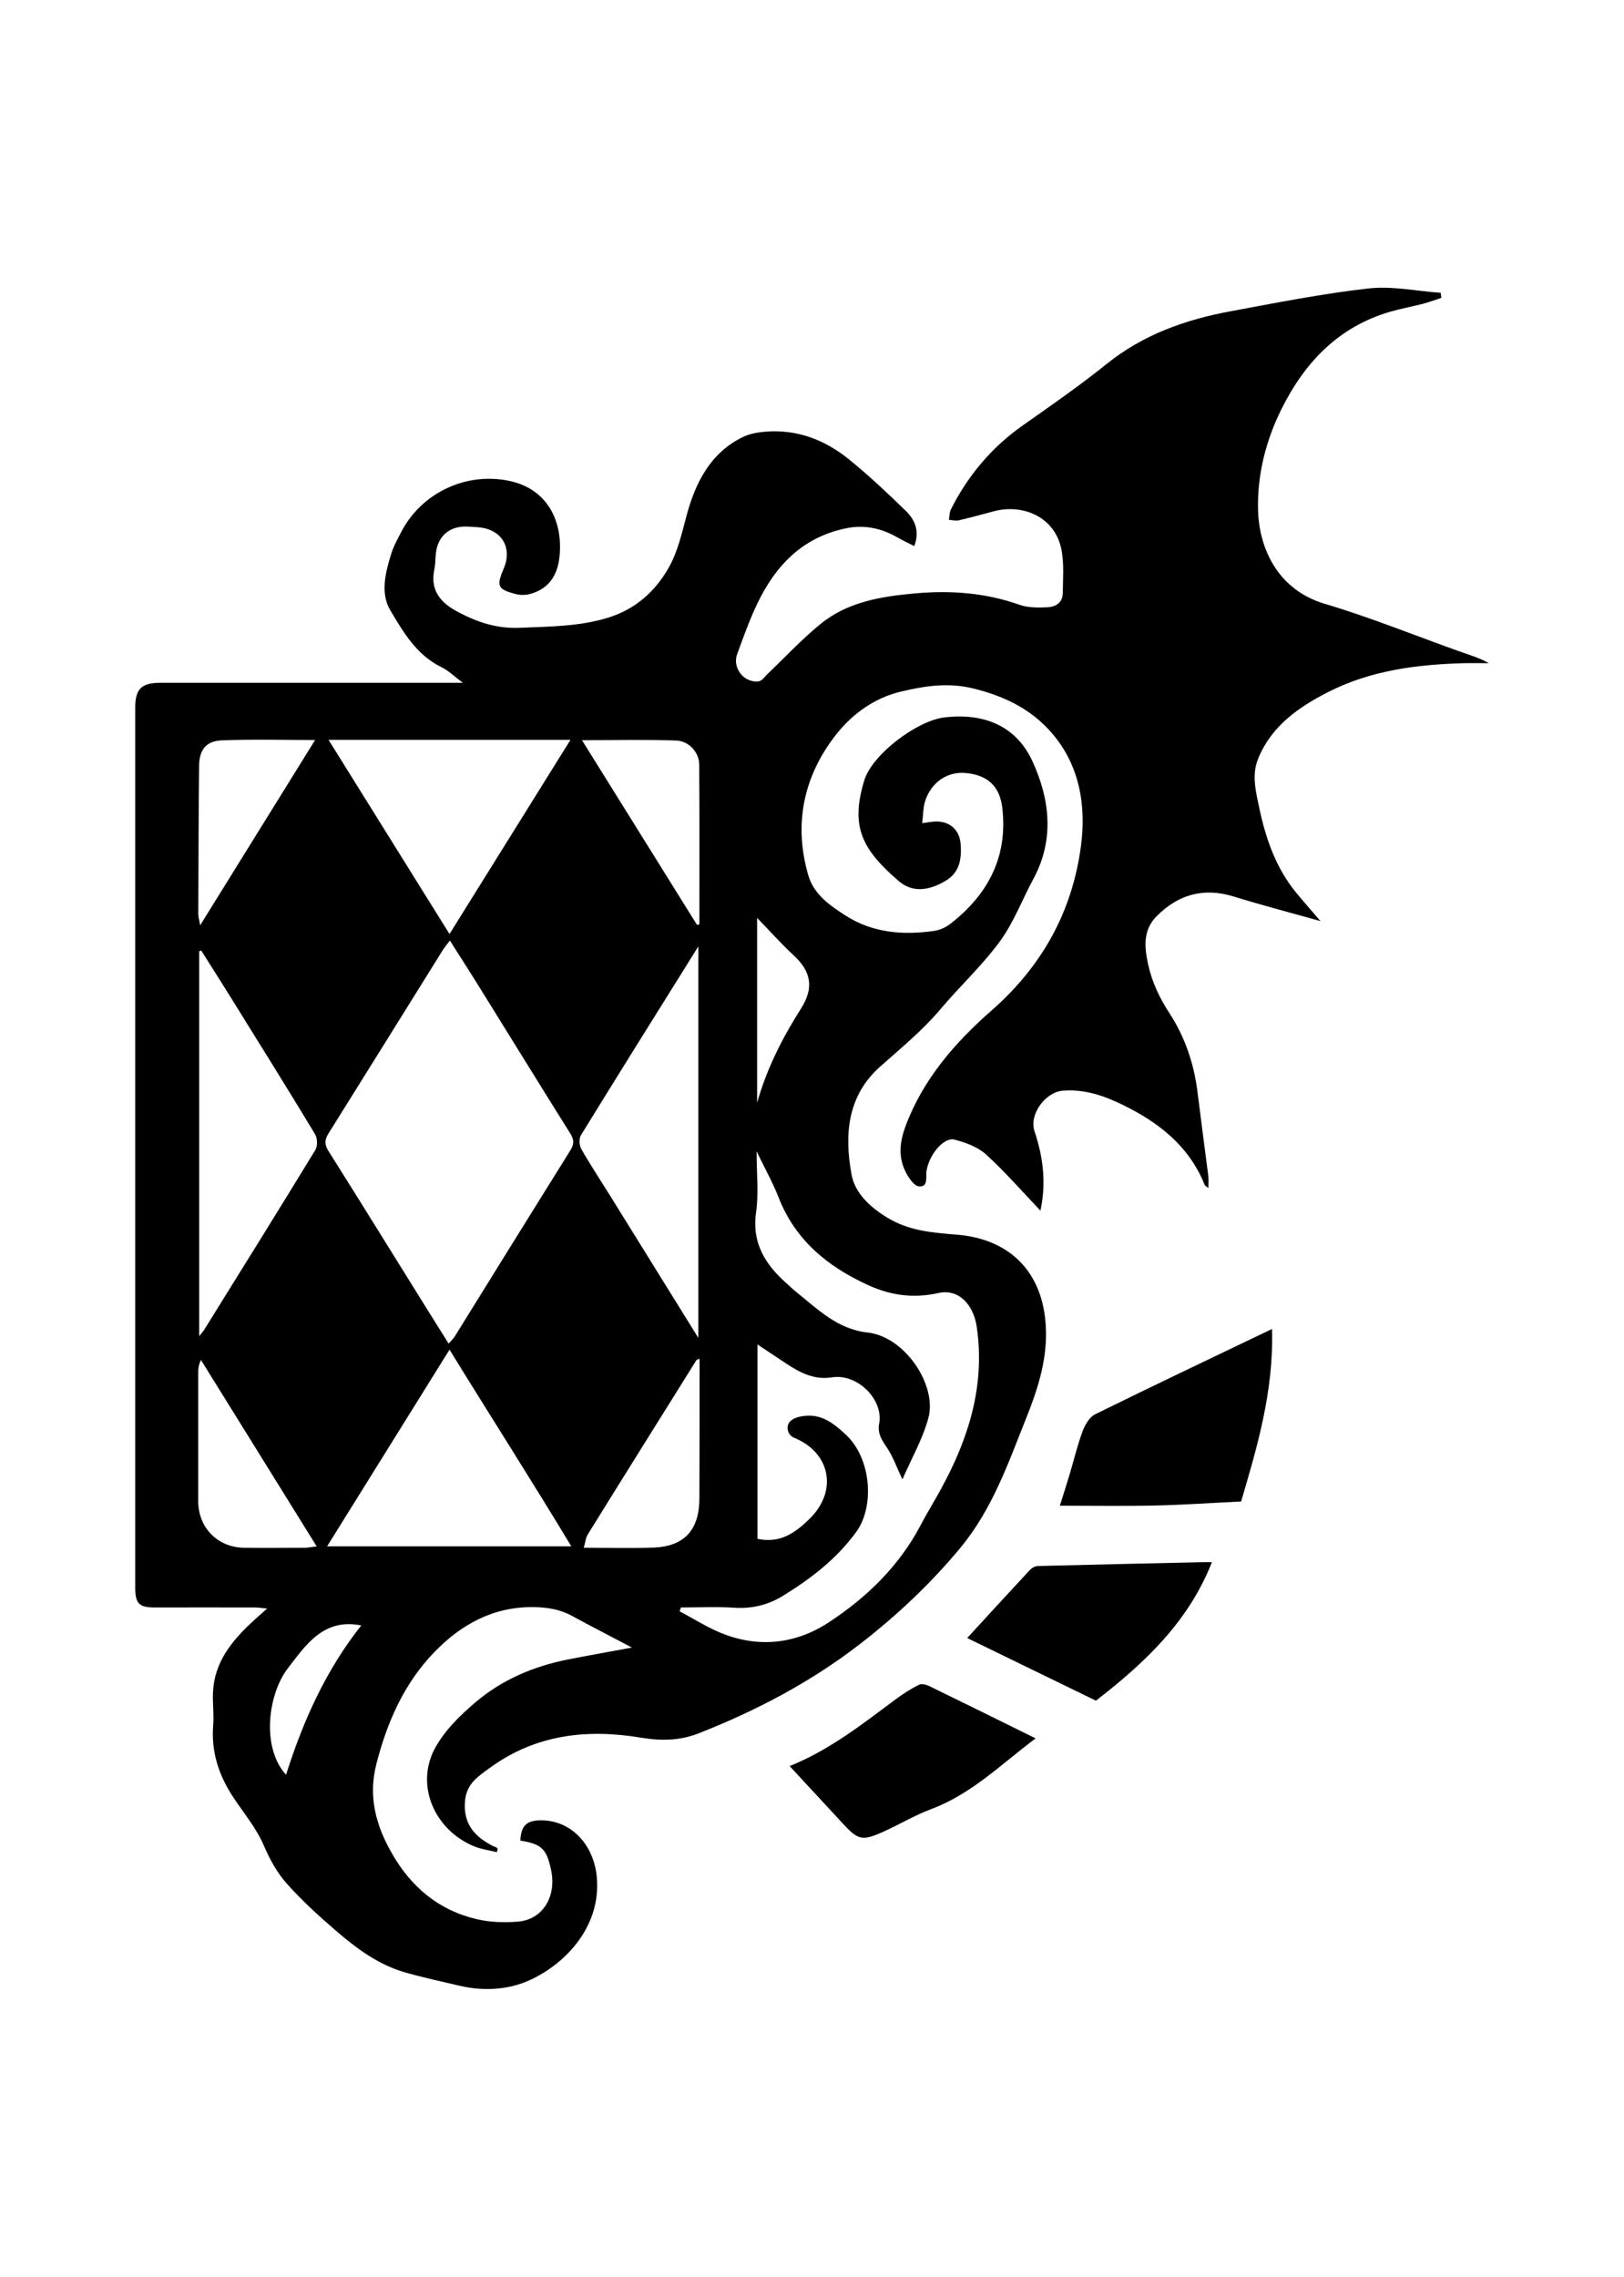 <svg x="0" y="0" viewBox="0 0 1823 2555" focusable="false" aria-hidden="true" class="classes-experience-1i91nb7"><g><g><path d="M557.8,2078.4c-8.8-2.2-18-3.3-26.2-6.8c-44.1-18.6-65.4-68.2-43.6-109.3c10.5-19.8,28.1-37.1,45.5-51.9
        c29.9-25.5,65.7-40.7,104.4-48.3c22.5-4.4,45-8.4,71.5-13.3c-24.1-12.7-46-23.9-67.6-35.7c-13.3-7.2-27.1-9.4-42.3-9.7
        c-45.6-0.7-81.9,19.4-112.1,50.7c-33.9,35.1-53,78.6-65,125.7c-9.2,36.3-0.5,68.5,17.5,99.9c21.7,38,52.7,64,95.4,73.9
        c15,3.5,31.2,4,46.5,2.7c27.4-2.4,43-28,36.9-57.4c-5-24.2-10.6-29.6-34.6-33.5c0.8-16.1,6.5-22.2,21.2-22.7
        c34.9-1.1,61.1,26.4,64.6,63.4c5.5,58.3-39.1,101-79,117.5c-22.9,9.5-49.6,10.7-75,4.7c-20.4-4.8-40.8-9.2-60.9-14.9
        c-30.3-8.6-55.1-27.2-78.4-47.3c-19.2-16.5-38.1-33.8-54.9-52.7c-10.7-12-18.9-27-25.3-41.9c-8.6-20.2-22.6-36.6-34.4-54.5
        c-16.2-24.4-25.1-50.9-22.7-80.8c1-12.4-0.8-25-0.2-37.4c1.6-33.8,21.2-57.7,44.6-79.3c4.5-4.2,9.2-8.3,16.2-14.5
        c-6.5-0.6-10.1-1.1-13.7-1.2c-37.6-0.1-75.1,0-112.7,0c-17.3,0-21.7-4.4-21.7-22.2c0-167.7,0-335.5,0-503.2
        c0-161.5,0-322.9,0-484.4c0-20.8,7.1-27.8,28-27.8c107.3,0,214.7,0,322,0c4.9,0,9.7,0,17.8,0c-9.7-7.2-16.2-13.8-24.2-17.6
        c-27.8-13.6-42.8-39.4-57.3-63.8c-11.2-18.8-5.6-41.8,0.8-62.5c2.7-8.9,7.3-17.3,11.6-25.5c22.8-44,73.2-67.7,122-57
        c42.5,9.3,59.2,45.4,55.7,83.6c-1.9,20.9-11.1,36.7-32.2,42.9c-5.2,1.5-11.5,1.7-16.7,0.4c-20.8-5.3-22.3-8.9-13.9-28.6
        c10-23.3-1.9-43.6-27.2-46.3c-4.9-0.5-9.8-0.8-14.7-0.9c-19-0.5-32.1,10.9-34.2,29.8c-0.7,6.2-0.5,12.6-1.8,18.7
        c-4.8,23.4,7.4,37.1,26.2,47.1c21.7,11.6,44,19.1,69.7,18c33.9-1.5,68-1.4,100.6-11.8c29-9.3,50.9-28.4,66.1-54.7
        c10.8-18.7,15.2-39.4,20.8-60.2c9.8-36,26.5-69.6,62.8-87.3c7.7-3.8,16.9-5.4,25.6-6.1c35.6-2.9,66.9,9.3,94,31.3
        c22.1,18,43,37.6,63.4,57.5c10.2,9.9,16,22.6,9.6,39.6c-6.3-3.2-12.9-6.3-19.2-9.9c-18.1-10.3-37-14.3-57.7-10
        c-49,10.2-79.3,42.2-99.7,85.3c-8.6,18.1-15.3,37-22.2,55.8c-5.8,15.7,8,32.9,24.5,30.5c3.5-0.5,6.5-5.3,9.6-8.2
        c19.6-18.7,38.2-38.7,59.1-55.8c30.6-25.1,68.3-31.2,106.4-34.6c39.9-3.6,79.1-0.8,117.4,12.8c9.4,3.3,20.4,3.2,30.6,2.8
        c9.5-0.3,17.8-4.8,17.9-16c0.2-15.9,1.5-32.3-1.3-47.8c-6.9-37.9-43.6-52.4-75.5-44.1c-13.3,3.5-26.6,7.2-40,10.3
        c-3.4,0.8-7.3-0.3-11-0.6c0.7-3.8,0.5-8,2.1-11.4c19.1-38.1,45.7-69.8,80.8-94.5c31.7-22.3,63.6-44.4,93.8-68.7
        c41.3-33.3,89-50.1,140-59.5c51.3-9.5,102.5-19.7,154.2-25.5c26.6-3,54.1,3,81.2,4.9c0.2,1.9,0.4,3.8,0.6,5.7
        c-6.8,2.2-13.5,4.7-20.5,6.6c-12,3.1-24.3,5.3-36.2,8.7c-58.4,16.9-96.4,56.6-122.7,109.5c-17.7,35.5-27.2,74-26.3,112.7
        c1,44.5,22.9,90.3,74.7,105.7c51.5,15.3,101.5,35.7,152.3,53.8c10.7,3.8,21.6,6.9,32.1,12.9c-9.3,0-18.5-0.2-27.8,0
        c-53,1.4-105.1,8.1-153,32.6c-32.8,16.8-62.8,37.6-77.9,73.8c-7.8,18.7-3,37,0.8,55.2c7.3,34.7,18.6,67.9,41.6,95.9
        c9.3,11.3,19.1,22.3,27.3,31.9c-30.2-8.5-64.1-17.3-97.5-27.6c-33.8-10.4-62.2-2.3-86.6,22.3c-15.5,15.7-13.5,35.2-9.3,54.2
        c4.3,19.5,12.6,37.2,23.9,54.5c17.3,26.5,27.6,56.8,31.5,88.8c3.9,31.4,8.1,62.7,12.1,94c0.5,3.9,0.1,7.9,0.1,13.3
        c-2-1.6-3.7-2.3-4.2-3.5c-17.5-43.6-51.7-70.2-92.4-90c-21-10.2-42.7-17.6-66.8-15.7c-19.7,1.5-38.2,26.8-31.8,45.6
        c9.8,29.1,13.3,58.6,6.6,89c-20.2-21.2-39.5-43.4-61-63c-9.3-8.5-22.9-13.4-35.5-16.7c-11.9-3.1-28.4,16.9-31.3,34.9
        c-1.1,6.9,2.3,18.5-8.5,17.6c-5.7-0.5-12.1-10.2-15.4-17.1c-8-16.5-6.1-33.2,0.3-50.5c19.7-52.7,55.6-93.9,96.6-129.8
        c56.9-49.9,90.8-111.4,100.4-185.2c5.8-45-1.5-89.7-32.6-125.9c-23.2-27.1-53.7-41.8-88.7-50.3c-27.9-6.8-53.8-2.8-80.2,3.4
        c-30.4,7.1-55.3,25.3-73.6,48.6c-36.4,46.5-47.8,100.2-31,157.9c6.3,21.5,24.6,34,42.1,45.2c30.2,19.3,64.4,22,99.1,17
        c6.3-0.9,13.1-3.9,18.2-7.9c42.5-33,64.8-75.5,58.3-130.3c-2.9-24.5-16.8-36.9-41.6-39c-20.4-1.8-38.7,10.9-45.2,32.2
        c-2.1,7.1-2,14.9-3.1,24.1c6.6-0.9,9.5-1.4,12.5-1.7c16.6-1.6,29.2,7.9,30.6,24.6c1.3,16.4-0.5,32.1-16.8,41.8
        c-17.5,10.5-36.6,14.1-52.5,0.4c-41.9-36-54.5-61.6-38.8-113.1c8.9-29.3,59.3-66.9,89.6-70.6c44.6-5.4,80.8,9.3,99.2,49.2
        c19.3,42,25,87.4,1.2,131.6c-12.7,23.5-22.2,49.2-37.8,70.5c-19.9,27.2-45.1,50.4-66.9,76.3c-20.3,24-44.4,43.6-67.6,64.3
        c-37.1,33.1-40.1,76.8-32,121c3.8,20.6,20,36,39.5,48c24.9,15.4,51.2,17.2,79,19.5c60.6,5,99.2,43.9,99.8,110.3
        c0.3,33-9.6,63.8-21.8,94.4c-20.5,51.3-38.4,103.5-74.6,147c-33.6,40.4-71.4,76-112.9,108c-55.2,42.6-116.1,74.5-180.7,99.9
        c-20.6,8.1-41.6,8.6-64.2,4.9c-60.3-10.1-118.1-4-169.7,33.5c-13.6,9.9-26.6,18-28.3,37.5c-2.3,26.3,11.5,40.6,32.5,51.1
        c0.8,0.4,1.8,0.4,2.5,0.9c0.7,0.4,1.2,1.2,1.7,1.8C558.2,2076.1,558,2077.3,557.8,2078.4z M505,1055.4c-3.9,5.2-6.1,7.9-8,10.8
        c-42.8,68.6-85.4,137.3-128.3,205.8c-4.4,7-4.5,12.3-0.1,19.4c36.4,57.8,72.3,115.8,108.4,173.8c8.6,13.8,17.3,27.6,26.6,42.5
        c3.1-3.5,5.1-5.2,6.5-7.4c43.3-69.8,86.5-139.6,130-209.2c4.5-7.1,4.5-12,0.1-19.1c-33.7-53.7-66.9-107.7-100.4-161.6
        C528.8,1092.6,517.5,1075.1,505,1055.4z M764.4,1803.8c-0.5,1.4-1,2.9-1.5,4.3c15.1,8,29.7,17.3,45.4,23.9
        c42.2,17.6,84.3,13.1,121.6-11.2c42.8-28,79.5-63.4,103.8-109.8c7-13.4,15.1-26.3,22.3-39.6c31.2-56.8,50-116.2,40.5-182.1
        c-3.7-26.1-21-43.3-42.9-38.4c-27.8,6.3-53.5,2.9-79.3-8.9c-45.4-20.8-81.5-50.3-100.3-98.3c-6.5-16.7-15.4-32.5-24.7-51.8
        c0,25.1,2.5,47.2-0.6,68.6c-5,35.5,11.3,59.7,35.9,81.1c3,2.6,5.9,5.5,9,8c24.2,19.4,46.4,41.9,79.9,45.6
        c42.6,4.6,78.2,59.2,68.8,95.3c-6.2,23.8-19,45.8-29.3,69.6c-6.6-14-10.7-25.8-17.5-35.8c-5.8-8.5-10.7-16.2-8.6-26.8
        c5.1-26.8-24.3-56.6-53.3-51.9c-19.2,3.1-35.7-5.2-51.2-15.6c-10.5-7-21.1-14-32.1-21.3c0,74,0,146.1,0,218.1
        c25.6,5.5,42.8-7,58.9-22.9c31.5-31.2,22.9-74.3-18.2-90.7c-2.4-1-5-3.6-5.9-6c-3.5-9.5,2.4-15.9,15.4-18
        c21.1-3.5,35.1,7.7,49.4,21.1c28.2,26.6,32,80.1,11.4,108.5c-22.2,30.7-51.6,53.1-83.2,72.4c-16,9.8-34.2,14.2-53.8,12.9
        C804.6,1802.8,784.5,1803.8,764.4,1803.8z M223.6,1499.4c3.7-4.7,4.9-6,5.8-7.5c41.7-67.1,83.5-134.1,124.6-201.5
        c2.7-4.4,2.4-13.3-0.4-17.8c-31.2-51.6-63.1-102.7-94.9-153.9c-10.8-17.4-21.9-34.7-32.8-52.1c-0.8,0.3-1.5,0.6-2.3,0.9
        C223.6,1210.2,223.6,1353,223.6,1499.4z M504.6,1514.5c-46.7,75-91.4,146.7-137.4,220.7c91.4,0,180.3,0,274.1,0
        C596.5,1660.8,550.8,1589.6,504.6,1514.5z M783.9,1501.3c0-148,0-292.2,0-439.3c-45.2,72.4-88.8,142-131.8,211.9
        c-2.3,3.8-1.9,11.4,0.4,15.4c9.9,17.4,21,34.2,31.6,51.2C716.8,1393.1,749.4,1445.8,783.9,1501.3z M640.4,830.2
        c-92,0-181,0-271.6,0c45.5,73,89.9,144.2,135.8,217.9C550.6,974.2,595.1,902.9,640.4,830.2z M355.5,1735.3
        c-44.3-71.3-87.1-140.3-129.9-209.2c-2.7,5.3-3.1,10.1-3.1,14.9c0,47.8,0,95.5,0,143.3c0,30,21.7,52.2,51.7,52.5
        c22.8,0.3,45.5,0.1,68.3,0C345.9,1736.7,349.3,1736,355.5,1735.3z M785.3,1524.6c-2.2,1.1-3.2,1.2-3.6,1.8
        c-40.7,65.1-81.4,130.1-121.8,195.3c-2.5,4-2.9,9.3-4.6,15.1c27.7,0,53.2,0.8,78.6-0.2c34.5-1.4,51.1-20,51.2-55.2
        c0.1-29,0.1-58.1,0.2-87.1C785.3,1571.3,785.3,1548.3,785.3,1524.6z M224.7,1038.3c43.6-70.3,86-138.6,129-207.9
        c-36.5,0-70.7-1-104.9,0.4c-17.5,0.7-25.1,10.7-25.3,28.3c-0.6,55.4-0.7,110.7-0.9,166.1C222.6,1028.9,223.7,1032.6,224.7,1038.3z
        M782.4,1037.8c0.9-0.2,1.8-0.3,2.7-0.5c0-59.8,0.2-119.7-0.2-179.5c-0.1-13.3-11.4-26.3-25.7-26.8c-34.6-1.3-69.3-0.4-105.9-0.4
        C696.7,900.2,739.6,969,782.4,1037.8z M849.9,1237.5c10.7-38.1,28.3-72.8,49.4-106c14.4-22.7,11.5-41.1-8.2-59.3
        c-14.2-13.1-27-27.6-41.2-42.2C849.9,1100,849.9,1168.7,849.9,1237.5z M321.1,1991.6c19.1-60.3,44.4-117,84.4-167.6
        c-42.5-8.6-62.4,22.3-82.4,48.1C300.9,1901,293,1960.6,321.1,1991.6z"></path><path d="M1427.9,1491.3c2.1,70.2-17.1,133.7-34.7,193.6c-33.6,1.6-64.8,3.8-96.1,4.5c-35.2,0.8-70.4,0.2-107.4,0.2
        c3.8-12,7.7-24,11.3-36.2c4.7-15.8,8.5-31.9,14.2-47.2c2.7-7.2,7.6-15.9,14-19.1C1294.7,1554.8,1360.6,1523.6,1427.9,1491.3z"></path><path d="M1360.4,1753c-26.3,67-75.5,113.1-130.2,155.4c-46.8-22.8-94.6-46-144.5-70.3c24.6-26.7,47.4-51.7,70.5-76.5
        c2.1-2.2,5.7-4.2,8.7-4.3c61.5-1.6,123-2.9,184.6-4.3C1353,1752.9,1356.6,1753,1360.4,1753z"></path><path d="M1162.5,1950.7c-38.6,29-71.8,62.3-116.8,79.2c-18.7,7-36,17.4-54.2,25.6c-23.6,10.6-28.2,9.4-45.2-9
        c-19.6-21.3-39.4-42.5-59.9-64.7c45.2-18.2,81.9-47.4,119.4-75.2c8.2-6.1,16.8-11.6,25.9-16.1c3-1.5,8.5,0,12,1.8
        C1082.6,1911.2,1121.3,1930.4,1162.5,1950.7z"></path></g></g></svg>